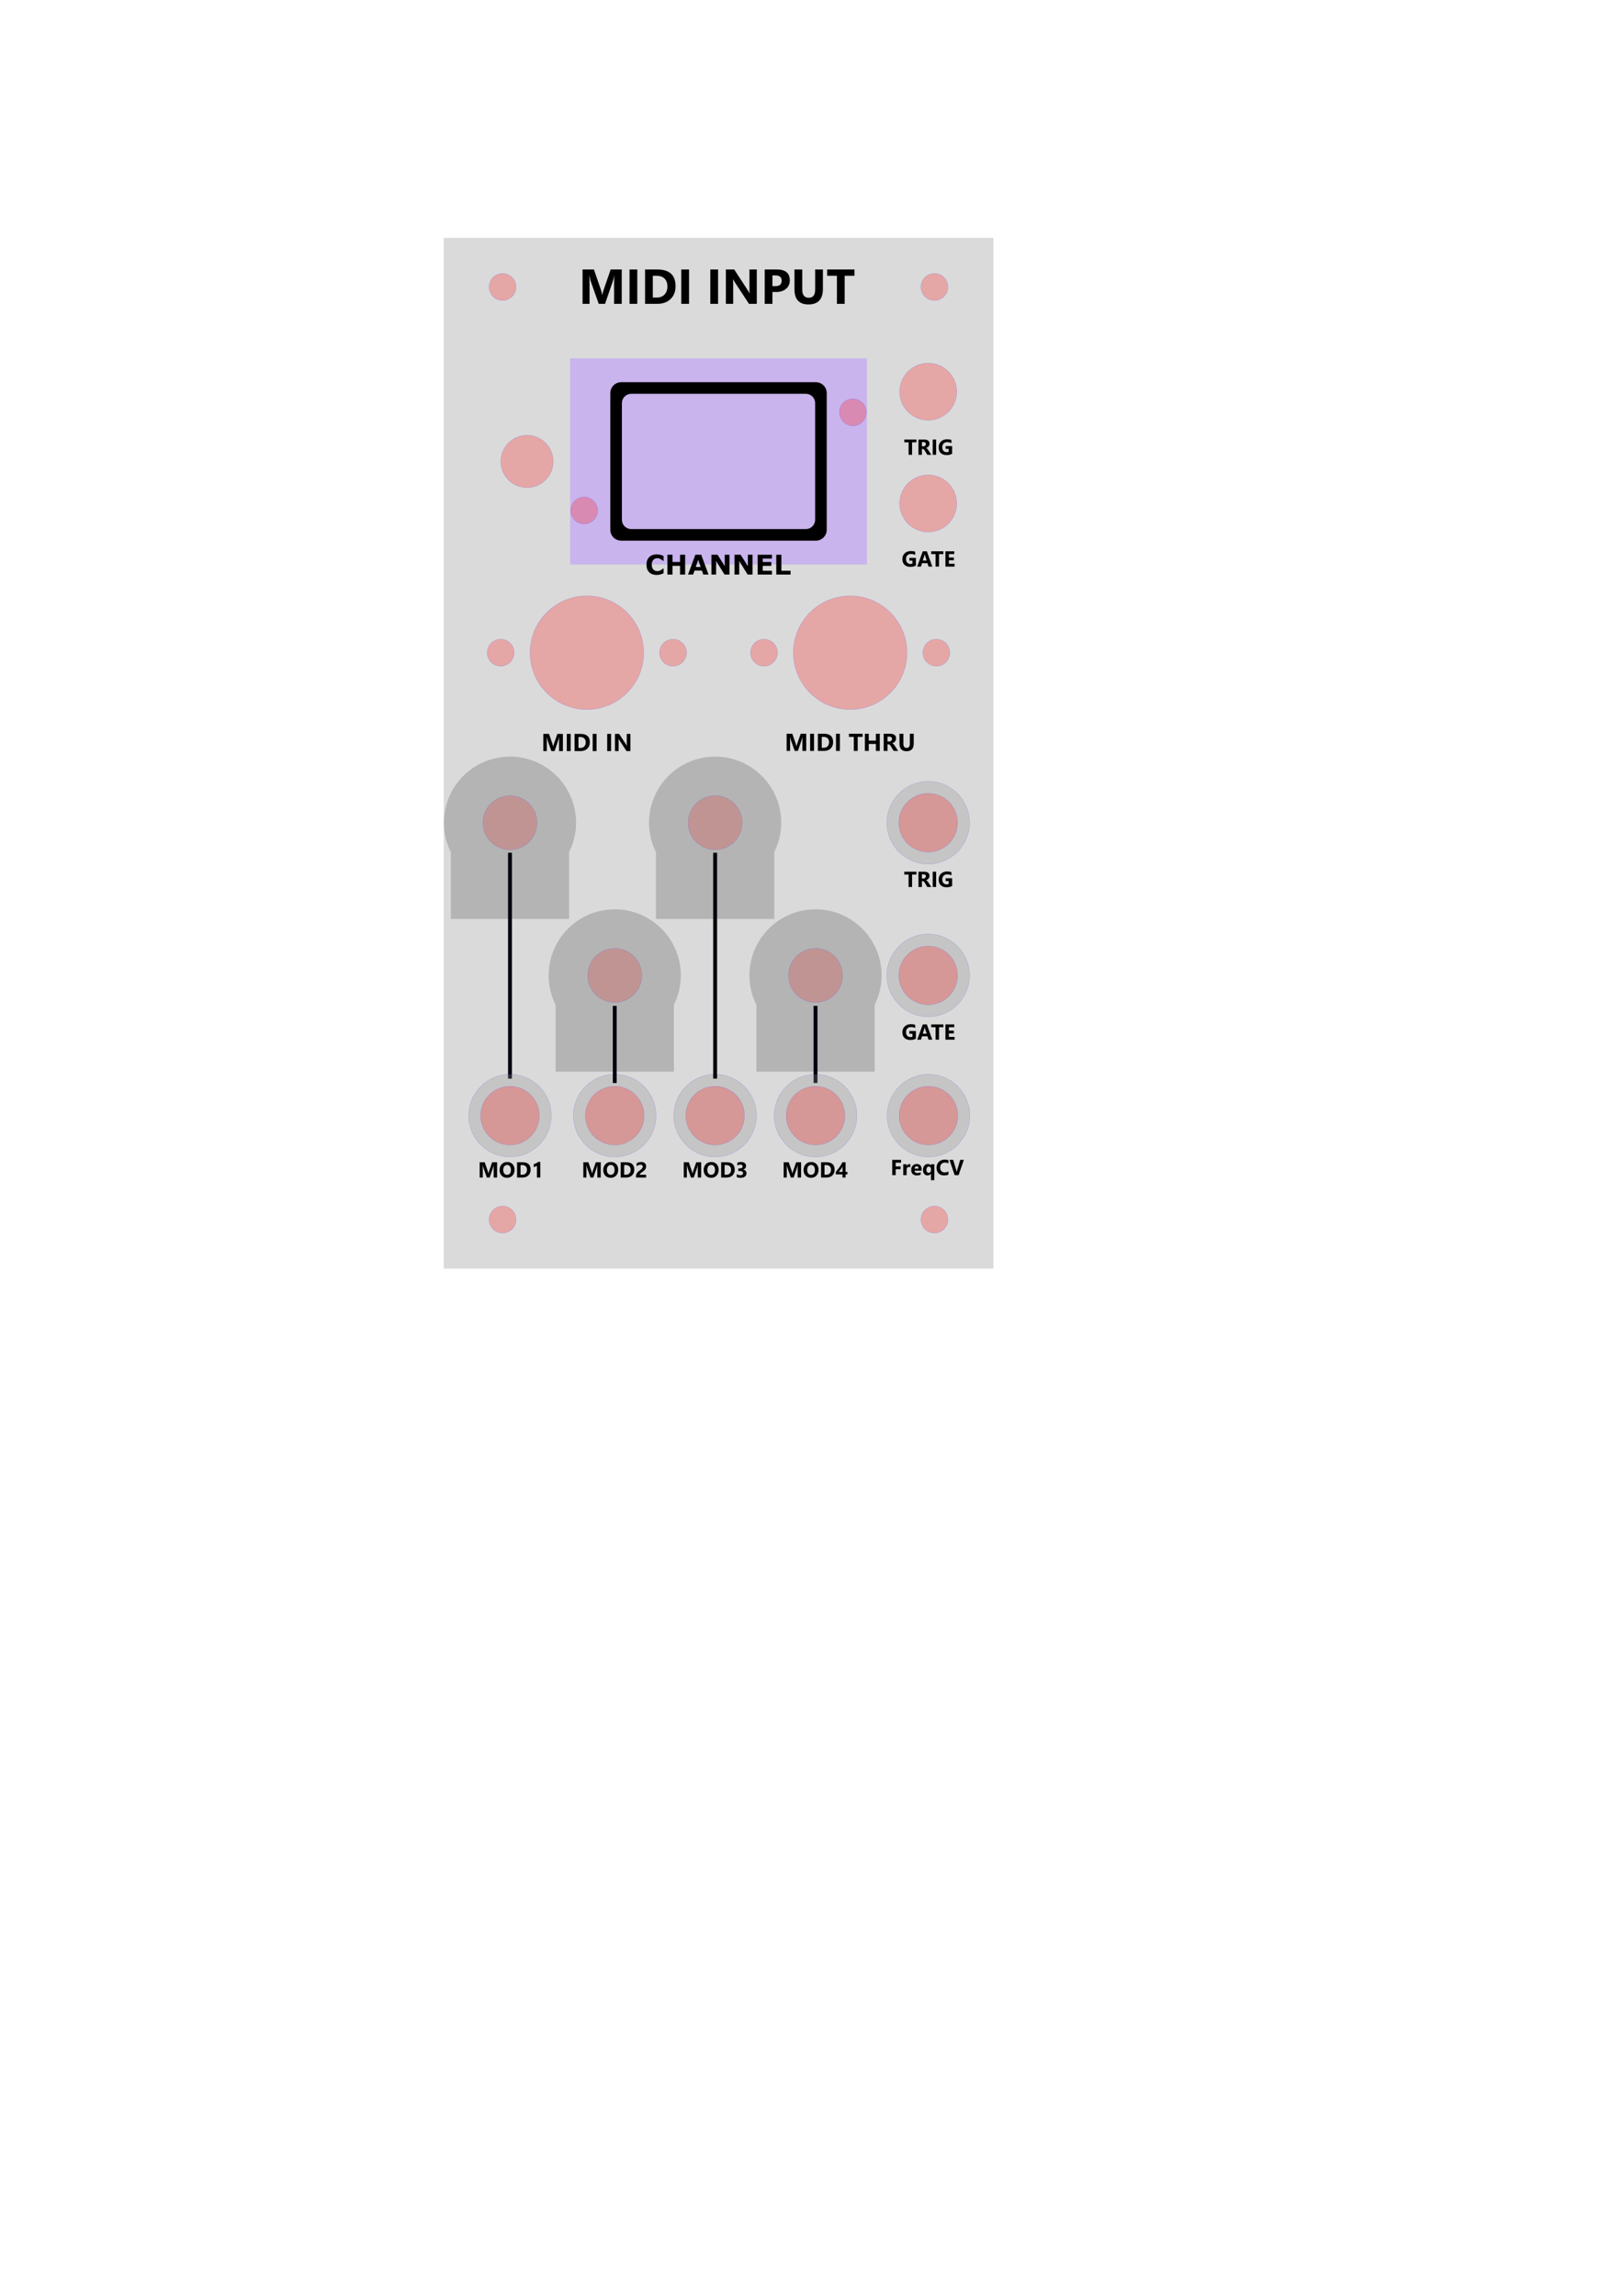 <?xml version="1.0" encoding="UTF-8" standalone="no"?>
<!-- Created with Inkscape (http://www.inkscape.org/) -->

<svg
   xmlns:dc="http://purl.org/dc/elements/1.1/"
   xmlns:cc="http://creativecommons.org/ns#"
   xmlns:rdf="http://www.w3.org/1999/02/22-rdf-syntax-ns#"
   xmlns:svg="http://www.w3.org/2000/svg"
   xmlns="http://www.w3.org/2000/svg"
   xmlns:sodipodi="http://sodipodi.sourceforge.net/DTD/sodipodi-0.dtd"
   xmlns:inkscape="http://www.inkscape.org/namespaces/inkscape"
   width="210mm"
   height="297mm"
   viewBox="0 0 744.094 1052.362"
   id="svg5576"
   version="1.1"
   inkscape:version="0.91 r13725"
   sodipodi:docname="midi-in-eurorack-panel-helpers.svg">
  <defs
     id="defs5578">
    <pattern
       y="0"
       x="0"
       height="6"
       width="6"
       patternUnits="userSpaceOnUse"
       id="EMFhbasepattern" />
    <pattern
       y="0"
       x="0"
       height="6"
       width="6"
       patternUnits="userSpaceOnUse"
       id="EMFhbasepattern-1" />
  </defs>
  <sodipodi:namedview
     id="base"
     pagecolor="#ffffff"
     bordercolor="#666666"
     borderopacity="1.0"
     inkscape:pageopacity="0.0"
     inkscape:pageshadow="2"
     inkscape:zoom="2.8"
     inkscape:cx="415.49733"
     inkscape:cy="834.87174"
     inkscape:document-units="px"
     inkscape:current-layer="layer1"
     showgrid="false"
     inkscape:window-width="1920"
     inkscape:window-height="1027"
     inkscape:window-x="1912"
     inkscape:window-y="-8"
     inkscape:window-maximized="1" />
  <g
     inkscape:label="Layer 1"
     inkscape:groupmode="layer"
     id="layer1">
    <rect
       style="opacity:1;fill:#cdcdcd;fill-opacity:0.723;stroke:none;stroke-width:0.354;stroke-linejoin:round;stroke-miterlimit:4;stroke-dasharray:none;stroke-dashoffset:0;stroke-opacity:1"
       id="rect6923"
       width="252"
       height="472.5"
       x="203.42"
       y="109.035" />
    <g
       transform="translate(-116.141,-535.193)"
       style="font-style:normal;font-variant:normal;font-weight:bold;font-stretch:normal;font-size:17.5px;line-height:125%;font-family:'Segoe UI';-inkscape-font-specification:'Segoe UI Bold';letter-spacing:0px;word-spacing:0px;fill:#000000;fill-opacity:1;stroke:none;stroke-width:1px;stroke-linecap:butt;stroke-linejoin:miter;stroke-opacity:1"
       id="flowRoot6933">
      <path
         inkscape:connector-curvature="0"
         d="m 401.181,674.466 -3.505,0 0,-9.426 q 0,-1.527 0.132,-3.373 l -0.088,0 q -0.275,1.45 -0.494,2.087 l -3.691,10.712 -2.9,0 -3.757,-10.602 q -0.154,-0.428 -0.494,-2.197 l -0.099,0 q 0.143,2.329 0.143,4.087 l 0,8.712 -3.197,0 0,-15.754 5.197,0 3.219,9.338 q 0.385,1.121 0.56,2.252 l 0.066,0 q 0.297,-1.307 0.626,-2.274 l 3.219,-9.316 5.065,0 0,15.754 z"
         style="font-size:22.5px"
         id="path7101" />
      <path
         inkscape:connector-curvature="0"
         d="m 408.311,674.466 -3.549,0 0,-15.754 3.549,0 0,15.754 z"
         style="font-size:22.5px"
         id="path7103" />
      <path
         inkscape:connector-curvature="0"
         d="m 411.882,674.466 0,-15.754 5.581,0 q 8.394,0 8.394,7.679 0,3.68 -2.296,5.878 -2.285,2.197 -6.097,2.197 l -5.581,0 z m 3.549,-12.865 0,9.987 1.758,0 q 2.307,0 3.615,-1.384 1.318,-1.384 1.318,-3.768 0,-2.252 -1.307,-3.538 -1.296,-1.296 -3.647,-1.296 l -1.736,0 z"
         style="font-size:22.5px"
         id="path7105" />
      <path
         inkscape:connector-curvature="0"
         d="m 432.042,674.466 -3.549,0 0,-15.754 3.549,0 0,15.754 z"
         style="font-size:22.5px"
         id="path7107" />
      <path
         inkscape:connector-curvature="0"
         d="m 445.357,674.466 -3.549,0 0,-15.754 3.549,0 0,15.754 z"
         style="font-size:22.5px"
         id="path7109" />
      <path
         inkscape:connector-curvature="0"
         d="m 463.1,674.466 -3.582,0 -6.493,-9.899 q -0.571,-0.868 -0.791,-1.307 l -0.044,0 q 0.088,0.835 0.088,2.549 l 0,8.657 -3.351,0 0,-15.754 3.823,0 6.251,9.591 q 0.428,0.648 0.791,1.285 l 0.044,0 q -0.088,-0.549 -0.088,-2.164 l 0,-8.712 3.351,0 0,15.754 z"
         style="font-size:22.5px"
         id="path7111" />
      <path
         inkscape:connector-curvature="0"
         d="m 470.274,669.039 0,5.427 -3.549,0 0,-15.754 5.559,0 q 5.955,0 5.955,5.021 0,2.373 -1.714,3.845 -1.703,1.461 -4.559,1.461 l -1.692,0 z m 0,-7.603 0,4.911 1.395,0 q 2.834,0 2.834,-2.483 0,-2.428 -2.834,-2.428 l -1.395,0 z"
         style="font-size:22.5px"
         id="path7113" />
      <path
         inkscape:connector-curvature="0"
         d="m 493.411,667.644 q 0,7.097 -6.614,7.097 -6.416,0 -6.416,-6.932 l 0,-9.097 3.56,0 0,9.141 q 0,3.823 2.988,3.823 2.933,0 2.933,-3.691 l 0,-9.272 3.549,0 0,8.932 z"
         style="font-size:22.5px"
         id="path7115" />
      <path
         inkscape:connector-curvature="0"
         d="m 507.891,661.601 -4.493,0 0,12.865 -3.56,0 0,-12.865 -4.471,0 0,-2.889 12.524,0 0,2.889 z"
         style="font-size:22.5px"
         id="path7117" />
    </g>
    <rect
       style="opacity:1;fill:#c3a6f4;fill-opacity:0.723;stroke:none;stroke-width:0.354;stroke-linejoin:round;stroke-miterlimit:4;stroke-dasharray:none;stroke-dashoffset:0;stroke-opacity:1"
       id="rect7145"
       width="136.081"
       height="94.465"
       x="261.38"
       y="164.283" />
    <path
       inkscape:connector-curvature="0"
       id="path8776"
       d="m 284.813,175.196 c -2.77,0 -5,2.23 -5,5 l 0,62.639 c 0,2.77 2.23,5 5,5 l 89.213,0 c 2.77,0 5,-2.23 5,-5 l 0,-62.639 c 0,-2.77 -2.23,-5 -5,-5 l -89.213,0 z m 4.584,5.314 80.045,0 c 2.365,0 4.27,1.905 4.27,4.27 l 0,53.471 c 0,2.365 -1.905,4.268 -4.27,4.268 l -80.045,0 c -2.365,0 -4.27,-1.903 -4.27,-4.268 l 0,-53.471 c 0,-2.365 1.905,-4.27 4.27,-4.27 z"
       style="display:inline;opacity:1;fill:#000000;fill-opacity:1;stroke:none;stroke-width:0.028;stroke-linejoin:round;stroke-miterlimit:4;stroke-dasharray:none;stroke-opacity:1" />
    <g
       id="g8778"
       style="font-style:normal;font-variant:normal;font-weight:bold;font-stretch:normal;font-size:10px;line-height:125%;font-family:sans-serif;-inkscape-font-specification:'sans-serif Bold';letter-spacing:0px;word-spacing:0px;display:inline;fill:#000000;fill-opacity:1;stroke:none;stroke-width:1px;stroke-linecap:butt;stroke-linejoin:miter;stroke-opacity:1"
       transform="matrix(1.25,0,0,1.25,78.255,93.18)">
      <path
         inkscape:connector-curvature="0"
         id="path8780"
         d="m 178.214,136.299 q -0.811,0 -1.499,-0.239 -0.684,-0.239 -1.177,-0.713 -0.493,-0.474 -0.767,-1.182 -0.269,-0.708 -0.269,-1.636 0,-0.864 0.259,-1.567 0.259,-0.703 0.752,-1.206 0.474,-0.483 1.172,-0.747 0.703,-0.264 1.533,-0.264 0.459,0 0.825,0.054 0.371,0.049 0.684,0.132 0.327,0.093 0.591,0.21 0.269,0.112 0.469,0.21 l 0,1.763 -0.215,0 q -0.137,-0.117 -0.347,-0.278 -0.205,-0.161 -0.469,-0.317 -0.269,-0.156 -0.581,-0.264 -0.312,-0.107 -0.669,-0.107 -0.396,0 -0.752,0.127 -0.356,0.122 -0.659,0.41 -0.288,0.278 -0.469,0.737 -0.176,0.459 -0.176,1.113 0,0.684 0.19,1.143 0.195,0.459 0.488,0.723 0.298,0.269 0.664,0.386 0.366,0.112 0.723,0.112 0.342,0 0.674,-0.103 0.337,-0.103 0.62,-0.278 0.239,-0.142 0.444,-0.303 0.205,-0.161 0.337,-0.278 l 0.195,0 0,1.738 q -0.273,0.122 -0.522,0.229 -0.249,0.107 -0.522,0.186 -0.356,0.103 -0.669,0.156 -0.312,0.054 -0.859,0.054 z" />
      <path
         inkscape:connector-curvature="0"
         id="path8782"
         d="m 188.692,136.157 -1.875,0 0,-3.203 -2.769,0 0,3.203 -1.875,0 0,-7.271 1.875,0 0,2.661 2.769,0 0,-2.661 1.875,0 0,7.271 z" />
      <path
         inkscape:connector-curvature="0"
         id="path8784"
         d="m 197.271,136.157 -1.938,0 -0.503,-1.47 -2.695,0 -0.503,1.47 -1.89,0 2.686,-7.271 2.158,0 2.686,7.271 z m -2.896,-2.803 -0.894,-2.607 -0.894,2.607 1.787,0 z" />
      <path
         inkscape:connector-curvature="0"
         id="path8786"
         d="m 204.938,136.157 -1.807,0 -3.086,-4.99 0,4.99 -1.719,0 0,-7.271 2.241,0 2.651,4.165 0,-4.165 1.719,0 0,7.271 z" />
      <path
         inkscape:connector-curvature="0"
         id="path8788"
         d="m 213.414,136.157 -1.807,0 -3.086,-4.99 0,4.99 -1.719,0 0,-7.271 2.241,0 2.651,4.165 0,-4.165 1.719,0 0,7.271 z" />
      <path
         inkscape:connector-curvature="0"
         id="path8790"
         d="m 220.538,136.157 -5.259,0 0,-7.271 5.259,0 0,1.406 -3.394,0 0,1.255 3.149,0 0,1.406 -3.149,0 0,1.797 3.394,0 0,1.406 z" />
      <path
         inkscape:connector-curvature="0"
         id="path8792"
         d="m 227.359,136.157 -5.244,0 0,-7.271 1.875,0 0,5.864 3.369,0 0,1.406 z" />
    </g>
    <g
       transform="matrix(1.25,0,0,1.25,30.695,175.602)"
       style="font-style:normal;font-variant:normal;font-weight:bold;font-stretch:normal;font-size:9px;line-height:125%;font-family:'Segoe UI';-inkscape-font-specification:'Segoe UI Bold';letter-spacing:0px;word-spacing:0px;display:inline;fill:#000000;fill-opacity:1;stroke:none;stroke-width:0.283;stroke-linecap:butt;stroke-linejoin:miter;stroke-miterlimit:4;stroke-dasharray:none;stroke-opacity:1"
       id="flowRoot5437">
      <path
         style="stroke-width:0.283;stroke-miterlimit:4;stroke-dasharray:none"
         d="m 181.901,134.944 -1.402,0 0,-3.771 q 0,-0.611 0.053,-1.349 l -0.035,0 q -0.11,0.58 -0.198,0.835 l -1.477,4.285 -1.16,0 -1.503,-4.241 q -0.061,-0.171 -0.198,-0.879 l -0.04,0 q 0.057,0.932 0.057,1.635 l 0,3.485 -1.279,0 0,-6.302 2.079,0 1.288,3.735 q 0.154,0.448 0.224,0.901 l 0.026,0 q 0.119,-0.523 0.25,-0.91 l 1.288,-3.727 2.026,0 0,6.302 z"
         id="path5518"
         inkscape:connector-curvature="0" />
      <path
         style="stroke-width:0.283;stroke-miterlimit:4;stroke-dasharray:none"
         d="m 184.753,134.944 -1.419,0 0,-6.302 1.419,0 0,6.302 z"
         id="path5520"
         inkscape:connector-curvature="0" />
      <path
         style="stroke-width:0.283;stroke-miterlimit:4;stroke-dasharray:none"
         d="m 186.182,134.944 0,-6.302 2.232,0 q 3.357,0 3.357,3.072 0,1.472 -0.918,2.351 -0.914,0.879 -2.439,0.879 l -2.232,0 z m 1.419,-5.146 0,3.995 0.703,0 q 0.923,0 1.446,-0.554 0.527,-0.554 0.527,-1.507 0,-0.901 -0.523,-1.415 -0.519,-0.519 -1.459,-0.519 l -0.694,0 z"
         id="path5522"
         inkscape:connector-curvature="0" />
      <path
         style="stroke-width:0.283;stroke-miterlimit:4;stroke-dasharray:none"
         d="m 194.246,134.944 -1.419,0 0,-6.302 1.419,0 0,6.302 z"
         id="path5524"
         inkscape:connector-curvature="0" />
      <path
         style="stroke-width:0.283;stroke-miterlimit:4;stroke-dasharray:none"
         d="m 199.572,134.944 -1.419,0 0,-6.302 1.419,0 0,6.302 z"
         id="path5526"
         inkscape:connector-curvature="0" />
      <path
         style="stroke-width:0.283;stroke-miterlimit:4;stroke-dasharray:none"
         d="m 206.669,134.944 -1.433,0 -2.597,-3.959 q -0.229,-0.347 -0.316,-0.523 l -0.018,0 q 0.035,0.334 0.035,1.02 l 0,3.463 -1.34,0 0,-6.302 1.529,0 2.5,3.836 q 0.171,0.259 0.316,0.514 l 0.018,0 q -0.035,-0.22 -0.035,-0.866 l 0,-3.485 1.34,0 0,6.302 z"
         id="path5528"
         inkscape:connector-curvature="0" />
    </g>
    <g
       transform="matrix(1.25,0,0,1.25,190.765,371.258)"
       style="font-style:normal;font-variant:normal;font-weight:bold;font-stretch:normal;font-size:8px;line-height:125%;font-family:'Segoe UI';-inkscape-font-specification:'Segoe UI Bold';letter-spacing:0px;word-spacing:0px;display:inline;fill:#000000;fill-opacity:1;stroke:none;stroke-width:0.283;stroke-linecap:butt;stroke-linejoin:miter;stroke-miterlimit:4;stroke-dasharray:none;stroke-opacity:1"
       id="flowRoot5348">
      <path
         d="m 177.879,129.355 -1.977,0 0,1.375 1.816,0 0,1.023 -1.816,0 0,2.176 -1.262,0 0,-5.602 3.238,0 0,1.027 z"
         id="path5602"
         inkscape:connector-curvature="0"
         style="stroke-width:0.283;stroke-miterlimit:4;stroke-dasharray:none" />
      <path
         d="m 181.285,131.043 q -0.223,-0.121 -0.52,-0.121 -0.402,0 -0.629,0.297 -0.227,0.293 -0.227,0.801 l 0,1.91 -1.234,0 0,-4 1.234,0 0,0.742 0.016,0 q 0.293,-0.812 1.055,-0.812 0.195,0 0.305,0.047 l 0,1.137 z"
         id="path5604"
         inkscape:connector-curvature="0"
         style="stroke-width:0.283;stroke-miterlimit:4;stroke-dasharray:none" />
      <path
         d="m 185.426,132.281 -2.609,0 q 0.062,0.871 1.098,0.871 0.66,0 1.16,-0.312 l 0,0.891 q -0.555,0.297 -1.441,0.297 -0.969,0 -1.504,-0.535 -0.535,-0.539 -0.535,-1.5 0,-0.996 0.578,-1.578 0.578,-0.582 1.422,-0.582 0.875,0 1.352,0.52 0.48,0.52 0.48,1.41 l 0,0.52 z m -1.145,-0.758 q 0,-0.859 -0.695,-0.859 -0.297,0 -0.516,0.246 -0.215,0.246 -0.262,0.613 l 1.473,0 z"
         id="path5606"
         inkscape:connector-curvature="0"
         style="stroke-width:0.283;stroke-miterlimit:4;stroke-dasharray:none" />
      <path
         d="m 190.074,135.769 -1.234,0 0,-2.391 -0.016,0 q -0.418,0.648 -1.23,0.648 -0.754,0 -1.215,-0.523 -0.457,-0.527 -0.457,-1.477 0,-1 0.504,-1.598 0.504,-0.598 1.312,-0.598 0.734,0 1.086,0.562 l 0.016,0 0,-0.465 1.234,0 0,5.84 z m -1.211,-3.75 0,-0.32 q 0,-0.391 -0.227,-0.656 -0.227,-0.266 -0.582,-0.266 -0.41,0 -0.645,0.324 -0.234,0.32 -0.234,0.891 0,0.512 0.227,0.801 0.23,0.289 0.598,0.289 0.391,0 0.625,-0.293 0.238,-0.293 0.238,-0.77 z"
         id="path5608"
         inkscape:connector-curvature="0"
         style="stroke-width:0.283;stroke-miterlimit:4;stroke-dasharray:none" />
      <path
         d="m 195.25,133.73 q -0.613,0.297 -1.602,0.297 -1.289,0 -2.027,-0.758 -0.738,-0.758 -0.738,-2.02 0,-1.344 0.828,-2.18 0.832,-0.836 2.156,-0.836 0.82,0 1.383,0.207 l 0,1.215 q -0.562,-0.336 -1.281,-0.336 -0.789,0 -1.273,0.496 -0.484,0.496 -0.484,1.344 0,0.812 0.457,1.297 0.457,0.48 1.23,0.48 0.738,0 1.352,-0.359 l 0,1.152 z"
         id="path5610"
         inkscape:connector-curvature="0"
         style="stroke-width:0.283;stroke-miterlimit:4;stroke-dasharray:none" />
      <path
         d="m 200.898,128.328 -1.93,5.602 -1.43,0 -1.906,-5.602 1.359,0 1.168,3.898 q 0.094,0.316 0.113,0.559 l 0.023,0 q 0.027,-0.262 0.121,-0.574 l 1.16,-3.883 1.32,0 z"
         id="path5612"
         inkscape:connector-curvature="0"
         style="stroke-width:0.283;stroke-miterlimit:4;stroke-dasharray:none" />
    </g>
    <g
       transform="matrix(1.25,0,0,1.25,195.855,309.171)"
       style="font-style:normal;font-variant:normal;font-weight:bold;font-stretch:normal;font-size:8px;line-height:125%;font-family:'Segoe UI';-inkscape-font-specification:'Segoe UI Bold';letter-spacing:0px;word-spacing:0px;display:inline;fill:#000000;fill-opacity:1;stroke:none;stroke-width:0.283;stroke-linecap:butt;stroke-linejoin:miter;stroke-miterlimit:4;stroke-dasharray:none;stroke-opacity:1"
       id="flowRoot5308">
      <path
         d="m 179.238,133.554 q -0.82,0.473 -2.039,0.473 -1.352,0 -2.133,-0.746 -0.777,-0.75 -0.777,-2.062 0,-1.32 0.852,-2.152 0.852,-0.832 2.266,-0.832 0.891,0 1.57,0.246 l 0,1.184 q -0.648,-0.375 -1.586,-0.375 -0.785,0 -1.281,0.512 -0.492,0.508 -0.492,1.359 0,0.863 0.441,1.336 0.445,0.473 1.199,0.473 0.453,0 0.719,-0.129 l 0,-1.094 -1.121,0 0,-1.008 2.383,0 0,2.816 z"
         id="path5557"
         inkscape:connector-curvature="0"
         style="stroke-width:0.283;stroke-miterlimit:4;stroke-dasharray:none" />
      <path
         d="m 185.254,133.929 -1.375,0 -0.398,-1.246 -1.992,0 -0.395,1.246 -1.367,0 2.039,-5.602 1.496,0 1.992,5.602 z m -2.062,-2.215 -0.602,-1.883 q -0.066,-0.211 -0.094,-0.504 l -0.031,0 q -0.019,0.246 -0.098,0.488 l -0.609,1.898 1.434,0 z"
         id="path5559"
         inkscape:connector-curvature="0"
         style="stroke-width:0.283;stroke-miterlimit:4;stroke-dasharray:none" />
      <path
         d="m 189.324,129.355 -1.598,0 0,4.574 -1.266,0 0,-4.574 -1.59,0 0,-1.027 4.453,0 0,1.027 z"
         id="path5561"
         inkscape:connector-curvature="0"
         style="stroke-width:0.283;stroke-miterlimit:4;stroke-dasharray:none" />
      <path
         d="m 193.438,133.929 -3.359,0 0,-5.602 3.23,0 0,1.027 -1.969,0 0,1.246 1.832,0 0,1.023 -1.832,0 0,1.281 2.098,0 0,1.023 z"
         id="path5563"
         inkscape:connector-curvature="0"
         style="stroke-width:0.283;stroke-miterlimit:4;stroke-dasharray:none" />
    </g>
    <g
       transform="matrix(1.25,0,0,1.25,196.928,239.173)"
       style="font-style:normal;font-variant:normal;font-weight:bold;font-stretch:normal;font-size:8px;line-height:125%;font-family:'Segoe UI';-inkscape-font-specification:'Segoe UI Bold';letter-spacing:0px;word-spacing:0px;display:inline;fill:#000000;fill-opacity:1;stroke:none;stroke-width:0.283;stroke-linecap:butt;stroke-linejoin:miter;stroke-miterlimit:4;stroke-dasharray:none;stroke-opacity:1"
       id="flowRoot5328">
      <path
         d="m 178.574,129.355 -1.598,0 0,4.574 -1.266,0 0,-4.574 -1.59,0 0,-1.027 4.453,0 0,1.027 z"
         id="path5548"
         inkscape:connector-curvature="0"
         style="stroke-width:0.283;stroke-miterlimit:4;stroke-dasharray:none" />
      <path
         d="m 184.027,133.929 -1.449,0 -0.871,-1.441 q -0.098,-0.164 -0.188,-0.293 -0.09,-0.129 -0.184,-0.219 -0.09,-0.094 -0.191,-0.141 -0.098,-0.051 -0.215,-0.051 l -0.34,0 0,2.145 -1.262,0 0,-5.602 2,0 q 2.039,0 2.039,1.523 0,0.293 -0.09,0.543 -0.09,0.246 -0.254,0.445 -0.164,0.199 -0.398,0.344 -0.23,0.145 -0.516,0.227 l 0,0.016 q 0.125,0.039 0.242,0.129 0.117,0.086 0.227,0.203 0.109,0.117 0.207,0.254 0.102,0.133 0.184,0.262 l 1.059,1.656 z m -3.438,-4.656 0,1.559 0.547,0 q 0.406,0 0.652,-0.234 0.25,-0.238 0.25,-0.59 0,-0.734 -0.879,-0.734 l -0.57,0 z"
         id="path5550"
         inkscape:connector-curvature="0"
         style="stroke-width:0.283;stroke-miterlimit:4;stroke-dasharray:none" />
      <path
         d="m 185.809,133.929 -1.262,0 0,-5.602 1.262,0 0,5.602 z"
         id="path5552"
         inkscape:connector-curvature="0"
         style="stroke-width:0.283;stroke-miterlimit:4;stroke-dasharray:none" />
      <path
         d="m 191.676,133.554 q -0.82,0.473 -2.039,0.473 -1.352,0 -2.133,-0.746 -0.777,-0.75 -0.777,-2.062 0,-1.32 0.852,-2.152 0.852,-0.832 2.266,-0.832 0.891,0 1.57,0.246 l 0,1.184 q -0.648,-0.375 -1.586,-0.375 -0.785,0 -1.281,0.512 -0.492,0.508 -0.492,1.359 0,0.863 0.441,1.336 0.445,0.473 1.199,0.473 0.453,0 0.719,-0.129 l 0,-1.094 -1.121,0 0,-1.008 2.383,0 0,2.816 z"
         id="path5554"
         inkscape:connector-curvature="0"
         style="stroke-width:0.283;stroke-miterlimit:4;stroke-dasharray:none" />
    </g>
    <g
       transform="matrix(1.25,0,0,1.25,140.985,372.347)"
       style="font-style:normal;font-variant:normal;font-weight:bold;font-stretch:normal;font-size:8px;line-height:125%;font-family:'Segoe UI';-inkscape-font-specification:'Segoe UI Bold';letter-spacing:0px;word-spacing:0px;display:inline;fill:#000000;fill-opacity:1;stroke:none;stroke-width:0.283;stroke-linecap:butt;stroke-linejoin:miter;stroke-miterlimit:4;stroke-dasharray:none;stroke-opacity:1"
       id="flowRoot5362">
      <path
         d="m 181.023,133.929 -1.246,0 0,-3.352 q 0,-0.543 0.047,-1.199 l -0.031,0 q -0.098,0.516 -0.176,0.742 l -1.312,3.809 -1.031,0 -1.336,-3.77 q -0.055,-0.152 -0.176,-0.781 l -0.035,0 q 0.051,0.828 0.051,1.453 l 0,3.098 -1.137,0 0,-5.602 1.848,0 1.145,3.32 q 0.137,0.398 0.199,0.801 l 0.023,0 q 0.105,-0.465 0.223,-0.809 l 1.145,-3.312 1.801,0 0,5.602 z"
         id="path5593"
         inkscape:connector-curvature="0"
         style="stroke-width:0.283;stroke-miterlimit:4;stroke-dasharray:none" />
      <path
         d="m 184.664,134.027 q -1.203,0 -1.961,-0.781 -0.758,-0.785 -0.758,-2.043 0,-1.328 0.77,-2.148 0.77,-0.82 2.039,-0.82 1.199,0 1.938,0.785 0.742,0.785 0.742,2.07 0,1.32 -0.77,2.129 -0.766,0.809 -2,0.809 z m 0.055,-4.707 q -0.664,0 -1.055,0.5 -0.391,0.496 -0.391,1.316 0,0.832 0.391,1.316 0.391,0.484 1.023,0.484 0.652,0 1.035,-0.469 0.383,-0.473 0.383,-1.309 0,-0.871 -0.371,-1.355 -0.371,-0.484 -1.016,-0.484 z"
         id="path5595"
         inkscape:connector-curvature="0"
         style="stroke-width:0.283;stroke-miterlimit:4;stroke-dasharray:none" />
      <path
         d="m 188.359,133.929 0,-5.602 1.984,0 q 2.984,0 2.984,2.73 0,1.309 -0.816,2.09 -0.812,0.781 -2.168,0.781 l -1.984,0 z m 1.262,-4.574 0,3.551 0.625,0 q 0.82,0 1.285,-0.492 Q 192,131.922 192,131.074 q 0,-0.801 -0.465,-1.258 -0.461,-0.461 -1.297,-0.461 l -0.617,0 z"
         id="path5597"
         inkscape:connector-curvature="0"
         style="stroke-width:0.283;stroke-miterlimit:4;stroke-dasharray:none" />
      <path
         d="m 197.344,128.328 0,3.531 0.672,0 0,0.922 -0.672,0 0,1.148 -1.125,0 0,-1.148 -2.441,0 0,-0.965 q 0.324,-0.363 0.672,-0.793 0.348,-0.434 0.672,-0.891 0.324,-0.457 0.602,-0.918 0.281,-0.465 0.477,-0.887 l 1.145,0 z m -2.461,3.531 1.336,0 0,-1.957 q -0.137,0.254 -0.297,0.516 -0.16,0.258 -0.336,0.512 -0.176,0.25 -0.355,0.488 -0.18,0.234 -0.348,0.441 z"
         id="path5599"
         inkscape:connector-curvature="0"
         style="stroke-width:0.283;stroke-miterlimit:4;stroke-dasharray:none" />
    </g>
    <g
       transform="matrix(1.25,0,0,1.25,95.183,372.347)"
       style="font-style:normal;font-variant:normal;font-weight:bold;font-stretch:normal;font-size:8px;line-height:125%;font-family:'Segoe UI';-inkscape-font-specification:'Segoe UI Bold';letter-spacing:0px;word-spacing:0px;display:inline;fill:#000000;fill-opacity:1;stroke:none;stroke-width:0.283;stroke-linecap:butt;stroke-linejoin:miter;stroke-miterlimit:4;stroke-dasharray:none;stroke-opacity:1"
       id="flowRoot5376">
      <path
         d="m 181.023,133.929 -1.246,0 0,-3.352 q 0,-0.543 0.047,-1.199 l -0.031,0 q -0.098,0.516 -0.176,0.742 l -1.312,3.809 -1.031,0 -1.336,-3.77 q -0.055,-0.152 -0.176,-0.781 l -0.035,0 q 0.051,0.828 0.051,1.453 l 0,3.098 -1.137,0 0,-5.602 1.848,0 1.145,3.32 q 0.137,0.398 0.199,0.801 l 0.023,0 q 0.105,-0.465 0.223,-0.809 l 1.145,-3.312 1.801,0 0,5.602 z"
         id="path5584"
         inkscape:connector-curvature="0"
         style="stroke-width:0.283;stroke-miterlimit:4;stroke-dasharray:none" />
      <path
         d="m 184.664,134.027 q -1.203,0 -1.961,-0.781 -0.758,-0.785 -0.758,-2.043 0,-1.328 0.77,-2.148 0.77,-0.82 2.039,-0.82 1.199,0 1.938,0.785 0.742,0.785 0.742,2.07 0,1.32 -0.77,2.129 -0.766,0.809 -2,0.809 z m 0.055,-4.707 q -0.664,0 -1.055,0.5 -0.391,0.496 -0.391,1.316 0,0.832 0.391,1.316 0.391,0.484 1.023,0.484 0.652,0 1.035,-0.469 0.383,-0.473 0.383,-1.309 0,-0.871 -0.371,-1.355 -0.371,-0.484 -1.016,-0.484 z"
         id="path5586"
         inkscape:connector-curvature="0"
         style="stroke-width:0.283;stroke-miterlimit:4;stroke-dasharray:none" />
      <path
         d="m 188.359,133.929 0,-5.602 1.984,0 q 2.984,0 2.984,2.73 0,1.309 -0.816,2.09 -0.812,0.781 -2.168,0.781 l -1.984,0 z m 1.262,-4.574 0,3.551 0.625,0 q 0.82,0 1.285,-0.492 Q 192,131.922 192,131.074 q 0,-0.801 -0.465,-1.258 -0.461,-0.461 -1.297,-0.461 l -0.617,0 z"
         id="path5588"
         inkscape:connector-curvature="0"
         style="stroke-width:0.283;stroke-miterlimit:4;stroke-dasharray:none" />
      <path
         d="m 194.082,133.746 0,-1.074 q 0.562,0.41 1.312,0.41 0.473,0 0.734,-0.203 0.266,-0.203 0.266,-0.566 0,-0.375 -0.328,-0.578 -0.324,-0.203 -0.895,-0.203 l -0.52,0 0,-0.945 0.48,0 q 1.094,0 1.094,-0.727 0,-0.684 -0.84,-0.684 -0.562,0 -1.094,0.363 l 0,-1.008 q 0.59,-0.297 1.375,-0.297 0.859,0 1.336,0.387 0.48,0.387 0.48,1.004 0,1.098 -1.113,1.375 l 0,0.019 q 0.594,0.074 0.938,0.434 0.344,0.355 0.344,0.875 0,0.785 -0.574,1.242 -0.574,0.457 -1.586,0.457 -0.867,0 -1.41,-0.281 z"
         id="path5590"
         inkscape:connector-curvature="0"
         style="stroke-width:0.283;stroke-miterlimit:4;stroke-dasharray:none" />
    </g>
    <g
       transform="matrix(1.25,0,0,1.25,49.135,372.347)"
       style="font-style:normal;font-variant:normal;font-weight:bold;font-stretch:normal;font-size:8px;line-height:125%;font-family:'Segoe UI';-inkscape-font-specification:'Segoe UI Bold';letter-spacing:0px;word-spacing:0px;display:inline;fill:#000000;fill-opacity:1;stroke:none;stroke-width:0.283;stroke-linecap:butt;stroke-linejoin:miter;stroke-miterlimit:4;stroke-dasharray:none;stroke-opacity:1"
       id="flowRoot5390">
      <path
         d="m 181.023,133.929 -1.246,0 0,-3.352 q 0,-0.543 0.047,-1.199 l -0.031,0 q -0.098,0.516 -0.176,0.742 l -1.312,3.809 -1.031,0 -1.336,-3.77 q -0.055,-0.152 -0.176,-0.781 l -0.035,0 q 0.051,0.828 0.051,1.453 l 0,3.098 -1.137,0 0,-5.602 1.848,0 1.145,3.32 q 0.137,0.398 0.199,0.801 l 0.023,0 q 0.105,-0.465 0.223,-0.809 l 1.145,-3.312 1.801,0 0,5.602 z"
         id="path5575"
         inkscape:connector-curvature="0"
         style="stroke-width:0.283;stroke-miterlimit:4;stroke-dasharray:none" />
      <path
         d="m 184.664,134.027 q -1.203,0 -1.961,-0.781 -0.758,-0.785 -0.758,-2.043 0,-1.328 0.77,-2.148 0.77,-0.82 2.039,-0.82 1.199,0 1.938,0.785 0.742,0.785 0.742,2.07 0,1.32 -0.77,2.129 -0.766,0.809 -2,0.809 z m 0.055,-4.707 q -0.664,0 -1.055,0.5 -0.391,0.496 -0.391,1.316 0,0.832 0.391,1.316 0.391,0.484 1.023,0.484 0.652,0 1.035,-0.469 0.383,-0.473 0.383,-1.309 0,-0.871 -0.371,-1.355 -0.371,-0.484 -1.016,-0.484 z"
         id="path5577"
         inkscape:connector-curvature="0"
         style="stroke-width:0.283;stroke-miterlimit:4;stroke-dasharray:none" />
      <path
         d="m 188.359,133.929 0,-5.602 1.984,0 q 2.984,0 2.984,2.73 0,1.309 -0.816,2.09 -0.812,0.781 -2.168,0.781 l -1.984,0 z m 1.262,-4.574 0,3.551 0.625,0 q 0.82,0 1.285,-0.492 Q 192,131.922 192,131.074 q 0,-0.801 -0.465,-1.258 -0.461,-0.461 -1.297,-0.461 l -0.617,0 z"
         id="path5579"
         inkscape:connector-curvature="0"
         style="stroke-width:0.283;stroke-miterlimit:4;stroke-dasharray:none" />
      <path
         d="m 195.301,132.906 2.375,0 0,1.023 -3.727,0 0,-0.422 q 0,-0.43 0.145,-0.77 0.145,-0.344 0.363,-0.613 0.219,-0.273 0.477,-0.48 0.262,-0.211 0.496,-0.379 0.246,-0.176 0.43,-0.336 0.188,-0.16 0.312,-0.316 0.129,-0.16 0.191,-0.32 0.062,-0.164 0.062,-0.348 0,-0.359 -0.203,-0.543 -0.203,-0.184 -0.621,-0.184 -0.723,0 -1.383,0.574 l 0,-1.086 q 0.73,-0.473 1.648,-0.473 0.426,0 0.762,0.113 0.34,0.109 0.574,0.316 0.234,0.207 0.355,0.504 0.125,0.293 0.125,0.656 0,0.387 -0.121,0.688 -0.117,0.301 -0.316,0.547 -0.195,0.246 -0.453,0.453 -0.258,0.203 -0.535,0.395 -0.188,0.133 -0.363,0.266 -0.172,0.129 -0.305,0.258 -0.133,0.125 -0.211,0.246 -0.078,0.121 -0.078,0.23 z"
         id="path5581"
         inkscape:connector-curvature="0"
         style="stroke-width:0.283;stroke-miterlimit:4;stroke-dasharray:none" />
    </g>
    <g
       transform="matrix(1.25,0,0,1.25,1.612,372.347)"
       style="font-style:normal;font-variant:normal;font-weight:bold;font-stretch:normal;font-size:8px;line-height:125%;font-family:'Segoe UI';-inkscape-font-specification:'Segoe UI Bold';letter-spacing:0px;word-spacing:0px;display:inline;fill:#000000;fill-opacity:1;stroke:none;stroke-width:0.283;stroke-linecap:butt;stroke-linejoin:miter;stroke-miterlimit:4;stroke-dasharray:none;stroke-opacity:1"
       id="flowRoot5406">
      <path
         d="m 181.023,133.929 -1.246,0 0,-3.352 q 0,-0.543 0.047,-1.199 l -0.031,0 q -0.098,0.516 -0.176,0.742 l -1.312,3.809 -1.031,0 -1.336,-3.77 q -0.055,-0.152 -0.176,-0.781 l -0.035,0 q 0.051,0.828 0.051,1.453 l 0,3.098 -1.137,0 0,-5.602 1.848,0 1.145,3.32 q 0.137,0.398 0.199,0.801 l 0.023,0 q 0.105,-0.465 0.223,-0.809 l 1.145,-3.312 1.801,0 0,5.602 z"
         id="path5566"
         inkscape:connector-curvature="0"
         style="stroke-width:0.283;stroke-miterlimit:4;stroke-dasharray:none" />
      <path
         d="m 184.664,134.027 q -1.203,0 -1.961,-0.781 -0.758,-0.785 -0.758,-2.043 0,-1.328 0.77,-2.148 0.77,-0.82 2.039,-0.82 1.199,0 1.938,0.785 0.742,0.785 0.742,2.07 0,1.32 -0.77,2.129 -0.766,0.809 -2,0.809 z m 0.055,-4.707 q -0.664,0 -1.055,0.5 -0.391,0.496 -0.391,1.316 0,0.832 0.391,1.316 0.391,0.484 1.023,0.484 0.652,0 1.035,-0.469 0.383,-0.473 0.383,-1.309 0,-0.871 -0.371,-1.355 -0.371,-0.484 -1.016,-0.484 z"
         id="path5568"
         inkscape:connector-curvature="0"
         style="stroke-width:0.283;stroke-miterlimit:4;stroke-dasharray:none" />
      <path
         d="m 188.359,133.929 0,-5.602 1.984,0 q 2.984,0 2.984,2.73 0,1.309 -0.816,2.09 -0.812,0.781 -2.168,0.781 l -1.984,0 z m 1.262,-4.574 0,3.551 0.625,0 q 0.82,0 1.285,-0.492 Q 192,131.922 192,131.074 q 0,-0.801 -0.465,-1.258 -0.461,-0.461 -1.297,-0.461 l -0.617,0 z"
         id="path5570"
         inkscape:connector-curvature="0"
         style="stroke-width:0.283;stroke-miterlimit:4;stroke-dasharray:none" />
      <path
         d="m 196.875,128.203 0,5.727 -1.23,0 0,-4.336 q -0.102,0.09 -0.242,0.172 -0.137,0.078 -0.293,0.145 -0.156,0.062 -0.324,0.109 -0.168,0.043 -0.332,0.062 l 0,-1.039 q 0.48,-0.141 0.906,-0.359 0.426,-0.219 0.77,-0.48 l 0.746,0 z"
         id="path5572"
         inkscape:connector-curvature="0"
         style="stroke-width:0.283;stroke-miterlimit:4;stroke-dasharray:none" />
    </g>
    <g
       id="g9852"
       transform="translate(-149.534,196.004)">
      <path
         id="path9842"
         d="m 383.344,150.82 a 30.295,30.295 0 0 0 -30.295,30.295 30.295,30.295 0 0 0 3.189,13.506 l 0,30.609 54.211,0 0,-30.666 a 30.295,30.295 0 0 0 3.189,-13.449 30.295,30.295 0 0 0 -30.295,-30.295 z"
         style="opacity:1;fill:#000000;fill-opacity:0.176;stroke:none;stroke-width:0.354;stroke-linejoin:round;stroke-miterlimit:4;stroke-dasharray:none;stroke-dashoffset:0;stroke-opacity:1"
         inkscape:connector-curvature="0" />
      <circle
         cy="181.115"
         cx="383.344"
         id="circle9849"
         style="opacity:1;fill:#fe0000;fill-opacity:0.178;stroke:#0000ff;stroke-width:0.035;stroke-linejoin:miter;stroke-miterlimit:4;stroke-dasharray:none;stroke-opacity:1"
         r="12.384" />
    </g>
    <g
       id="g7141"
       transform="translate(169.706,-411.365)">
      <path
         inkscape:connector-curvature="0"
         style="opacity:1;fill:#000000;fill-opacity:0.176;stroke:none;stroke-width:0.354;stroke-linejoin:round;stroke-miterlimit:4;stroke-dasharray:none;stroke-dashoffset:0;stroke-opacity:1"
         d="m 158.161,758.189 a 30.295,30.295 0 0 0 -30.295,30.295 30.295,30.295 0 0 0 3.189,13.506 l 0,30.609 54.211,0 0,-30.666 a 30.295,30.295 0 0 0 3.189,-13.449 30.295,30.295 0 0 0 -30.295,-30.295 z"
         id="path9889" />
      <circle
         r="12.384"
         style="opacity:1;fill:#fe0000;fill-opacity:0.178;stroke:#0000ff;stroke-width:0.035;stroke-linejoin:miter;stroke-miterlimit:4;stroke-dasharray:none;stroke-opacity:1"
         id="circle9891"
         cx="158.161"
         cy="788.484" />
    </g>
    <g
       transform="translate(-101.506,266.004)"
       id="g9905">
      <path
         inkscape:connector-curvature="0"
         style="opacity:1;fill:#000000;fill-opacity:0.176;stroke:none;stroke-width:0.354;stroke-linejoin:round;stroke-miterlimit:4;stroke-dasharray:none;stroke-dashoffset:0;stroke-opacity:1"
         d="m 383.344,150.82 a 30.295,30.295 0 0 0 -30.295,30.295 30.295,30.295 0 0 0 3.189,13.506 l 0,30.609 54.211,0 0,-30.666 a 30.295,30.295 0 0 0 3.189,-13.449 30.295,30.295 0 0 0 -30.295,-30.295 z"
         id="path9907" />
      <circle
         r="12.384"
         style="opacity:1;fill:#fe0000;fill-opacity:0.178;stroke:#0000ff;stroke-width:0.035;stroke-linejoin:miter;stroke-miterlimit:4;stroke-dasharray:none;stroke-opacity:1"
         id="circle9909"
         cx="383.344"
         cy="181.115" />
    </g>
    <g
       id="g7135"
       transform="translate(169.706,-411.365)">
      <path
         id="path9913"
         d="m 204.189,828.189 a 30.295,30.295 0 0 0 -30.295,30.295 30.295,30.295 0 0 0 3.189,13.506 l 0,30.609 54.211,0 0,-30.666 a 30.295,30.295 0 0 0 3.189,-13.449 30.295,30.295 0 0 0 -30.295,-30.295 z"
         style="opacity:1;fill:#000000;fill-opacity:0.176;stroke:none;stroke-width:0.354;stroke-linejoin:round;stroke-miterlimit:4;stroke-dasharray:none;stroke-dashoffset:0;stroke-opacity:1"
         inkscape:connector-curvature="0" />
      <circle
         cy="858.484"
         cx="204.189"
         id="circle9915"
         style="opacity:1;fill:#fe0000;fill-opacity:0.178;stroke:#0000ff;stroke-width:0.035;stroke-linejoin:miter;stroke-miterlimit:4;stroke-dasharray:none;stroke-opacity:1"
         r="12.384" />
    </g>
    <g
       id="g9921"
       style="font-style:normal;font-variant:normal;font-weight:bold;font-stretch:normal;font-size:8px;line-height:125%;font-family:'Segoe UI';-inkscape-font-specification:'Segoe UI Bold';letter-spacing:0px;word-spacing:0px;display:inline;fill:#000000;fill-opacity:1;stroke:none;stroke-width:0.283;stroke-linecap:butt;stroke-linejoin:miter;stroke-miterlimit:4;stroke-dasharray:none;stroke-opacity:1"
       transform="matrix(1.25,0,0,1.25,195.855,92.299)">
      <path
         style="stroke-width:0.283;stroke-miterlimit:4;stroke-dasharray:none"
         inkscape:connector-curvature="0"
         id="path9923"
         d="m 179.238,133.554 q -0.82,0.473 -2.039,0.473 -1.352,0 -2.133,-0.746 -0.777,-0.75 -0.777,-2.062 0,-1.32 0.852,-2.152 0.852,-0.832 2.266,-0.832 0.891,0 1.57,0.246 l 0,1.184 q -0.648,-0.375 -1.586,-0.375 -0.785,0 -1.281,0.512 -0.492,0.508 -0.492,1.359 0,0.863 0.441,1.336 0.445,0.473 1.199,0.473 0.453,0 0.719,-0.129 l 0,-1.094 -1.121,0 0,-1.008 2.383,0 0,2.816 z" />
      <path
         style="stroke-width:0.283;stroke-miterlimit:4;stroke-dasharray:none"
         inkscape:connector-curvature="0"
         id="path9925"
         d="m 185.254,133.929 -1.375,0 -0.398,-1.246 -1.992,0 -0.395,1.246 -1.367,0 2.039,-5.602 1.496,0 1.992,5.602 z m -2.062,-2.215 -0.602,-1.883 q -0.066,-0.211 -0.094,-0.504 l -0.031,0 q -0.019,0.246 -0.098,0.488 l -0.609,1.898 1.434,0 z" />
      <path
         style="stroke-width:0.283;stroke-miterlimit:4;stroke-dasharray:none"
         inkscape:connector-curvature="0"
         id="path9927"
         d="m 189.324,129.355 -1.598,0 0,4.574 -1.266,0 0,-4.574 -1.59,0 0,-1.027 4.453,0 0,1.027 z" />
      <path
         style="stroke-width:0.283;stroke-miterlimit:4;stroke-dasharray:none"
         inkscape:connector-curvature="0"
         id="path9929"
         d="m 193.438,133.929 -3.359,0 0,-5.602 3.23,0 0,1.027 -1.969,0 0,1.246 1.832,0 0,1.023 -1.832,0 0,1.281 2.098,0 0,1.023 z" />
    </g>
    <g
       id="g7123"
       transform="translate(173.706,-412.677)">
      <path
         style="font-style:normal;font-variant:normal;font-weight:bold;font-stretch:normal;font-size:medium;line-height:125%;font-family:'Segoe UI';-inkscape-font-specification:'Segoe UI Bold';letter-spacing:0px;word-spacing:0px;fill:#000000;fill-opacity:1;stroke:none;stroke-width:0.283;stroke-linecap:butt;stroke-linejoin:miter;stroke-miterlimit:4;stroke-dasharray:none;stroke-opacity:1"
         inkscape:connector-curvature="0"
         id="path9933"
         d="m 246.44,615.434 -1.997,0 0,5.718 -1.582,0 0,-5.718 -1.987,0 0,-1.284 5.566,0 0,1.284 z" />
      <path
         style="font-style:normal;font-variant:normal;font-weight:bold;font-stretch:normal;font-size:medium;line-height:125%;font-family:'Segoe UI';-inkscape-font-specification:'Segoe UI Bold';letter-spacing:0px;word-spacing:0px;fill:#000000;fill-opacity:1;stroke:none;stroke-width:0.283;stroke-linecap:butt;stroke-linejoin:miter;stroke-miterlimit:4;stroke-dasharray:none;stroke-opacity:1"
         inkscape:connector-curvature="0"
         id="path9935"
         d="m 253.256,621.152 -1.812,0 -1.089,-1.802 q -0.122,-0.205 -0.234,-0.366 -0.112,-0.161 -0.229,-0.273 -0.112,-0.117 -0.239,-0.176 -0.122,-0.064 -0.269,-0.064 l -0.425,0 0,2.681 -1.577,0 0,-7.002 2.5,0 q 2.549,0 2.549,1.904 0,0.366 -0.112,0.679 -0.112,0.308 -0.317,0.557 -0.205,0.249 -0.498,0.43 -0.288,0.181 -0.645,0.283 l 0,0.019 q 0.156,0.049 0.303,0.161 0.146,0.107 0.283,0.254 0.137,0.146 0.259,0.317 0.127,0.166 0.229,0.327 l 1.323,2.07 z m -4.297,-5.82 0,1.948 0.684,0 q 0.508,0 0.815,-0.293 0.312,-0.298 0.312,-0.737 0,-0.918 -1.099,-0.918 l -0.713,0 z" />
      <path
         style="font-style:normal;font-variant:normal;font-weight:bold;font-stretch:normal;font-size:medium;line-height:125%;font-family:'Segoe UI';-inkscape-font-specification:'Segoe UI Bold';letter-spacing:0px;word-spacing:0px;fill:#000000;fill-opacity:1;stroke:none;stroke-width:0.283;stroke-linecap:butt;stroke-linejoin:miter;stroke-miterlimit:4;stroke-dasharray:none;stroke-opacity:1"
         inkscape:connector-curvature="0"
         id="path9937"
         d="m 255.483,621.152 -1.577,0 0,-7.002 1.577,0 0,7.002 z" />
      <path
         style="font-style:normal;font-variant:normal;font-weight:bold;font-stretch:normal;font-size:medium;line-height:125%;font-family:'Segoe UI';-inkscape-font-specification:'Segoe UI Bold';letter-spacing:0px;word-spacing:0px;fill:#000000;fill-opacity:1;stroke:none;stroke-width:0.283;stroke-linecap:butt;stroke-linejoin:miter;stroke-miterlimit:4;stroke-dasharray:none;stroke-opacity:1"
         inkscape:connector-curvature="0"
         id="path9939"
         d="m 262.817,620.683 q -1.025,0.591 -2.549,0.591 -1.689,0 -2.666,-0.933 -0.972,-0.938 -0.972,-2.578 0,-1.65 1.064,-2.69 1.064,-1.04 2.832,-1.04 1.113,0 1.963,0.308 l 0,1.479 q -0.811,-0.469 -1.982,-0.469 -0.981,0 -1.602,0.64 -0.615,0.635 -0.615,1.699 0,1.079 0.552,1.67 0.557,0.591 1.499,0.591 0.566,0 0.898,-0.161 l 0,-1.367 -1.401,0 0,-1.26 2.979,0 0,3.521 z" />
    </g>
    <rect
       y="461.074"
       x="373.009"
       height="35.355"
       width="1.772"
       id="rect9947"
       style="opacity:1;fill:#00000c;fill-opacity:1;stroke:none;stroke-width:0.354;stroke-linejoin:round;stroke-miterlimit:4;stroke-dasharray:none;stroke-dashoffset:0;stroke-opacity:1" />
    <rect
       style="opacity:1;fill:#00000c;fill-opacity:1;stroke:none;stroke-width:0.354;stroke-linejoin:round;stroke-miterlimit:4;stroke-dasharray:none;stroke-dashoffset:0;stroke-opacity:1"
       id="rect9949"
       width="1.772"
       height="103.541"
       x="232.924"
       y="390.888" />
    <g
       style="display:inline"
       id="g5524"
       transform="matrix(1.25,0,0,1.25,367.866,-19.888)">
      <circle
         r="15.151"
         style="display:inline;opacity:1;fill:#919191;fill-opacity:0.286;stroke:#0000ff;stroke-width:0.028;stroke-linejoin:round;stroke-miterlimit:4;stroke-dasharray:none;stroke-opacity:1"
         id="circle5526"
         cx="46.254"
         cy="425.017" />
      <circle
         r="10.757"
         cy="425.017"
         cx="46.254"
         id="circle5528"
         style="display:inline;opacity:1;fill:#ff2424;fill-opacity:0.286;stroke:#0000ff;stroke-width:0.028;stroke-linejoin:round;stroke-miterlimit:4;stroke-dasharray:none;stroke-opacity:1" />
    </g>
    <g
       transform="matrix(1.25,0,0,1.25,316.077,-19.888)"
       id="g5179"
       style="display:inline">
      <circle
         cy="425.017"
         cx="46.254"
         id="circle5181"
         style="display:inline;opacity:1;fill:#919191;fill-opacity:0.286;stroke:#0000ff;stroke-width:0.028;stroke-linejoin:round;stroke-miterlimit:4;stroke-dasharray:none;stroke-opacity:1"
         r="15.151" />
      <circle
         style="display:inline;opacity:1;fill:#ff2424;fill-opacity:0.286;stroke:#0000ff;stroke-width:0.028;stroke-linejoin:round;stroke-miterlimit:4;stroke-dasharray:none;stroke-opacity:1"
         id="circle5183"
         cx="46.254"
         cy="425.017"
         r="10.757" />
    </g>
    <g
       style="display:inline"
       id="g5185"
       transform="matrix(1.25,0,0,1.25,270.048,-19.888)">
      <circle
         r="15.151"
         style="display:inline;opacity:1;fill:#919191;fill-opacity:0.286;stroke:#0000ff;stroke-width:0.028;stroke-linejoin:round;stroke-miterlimit:4;stroke-dasharray:none;stroke-opacity:1"
         id="circle5187"
         cx="46.254"
         cy="425.017" />
      <circle
         r="10.757"
         cy="425.017"
         cx="46.254"
         id="circle5189"
         style="display:inline;opacity:1;fill:#ff2424;fill-opacity:0.286;stroke:#0000ff;stroke-width:0.028;stroke-linejoin:round;stroke-miterlimit:4;stroke-dasharray:none;stroke-opacity:1" />
    </g>
    <g
       transform="matrix(1.25,0,0,1.25,224.02,-19.888)"
       id="g5191"
       style="display:inline">
      <circle
         cy="425.017"
         cx="46.254"
         id="circle5193"
         style="display:inline;opacity:1;fill:#919191;fill-opacity:0.286;stroke:#0000ff;stroke-width:0.028;stroke-linejoin:round;stroke-miterlimit:4;stroke-dasharray:none;stroke-opacity:1"
         r="15.151" />
      <circle
         style="display:inline;opacity:1;fill:#ff2424;fill-opacity:0.286;stroke:#0000ff;stroke-width:0.028;stroke-linejoin:round;stroke-miterlimit:4;stroke-dasharray:none;stroke-opacity:1"
         id="circle5195"
         cx="46.254"
         cy="425.017"
         r="10.757" />
    </g>
    <g
       style="display:inline"
       id="g5197"
       transform="matrix(1.25,0,0,1.25,175.991,-19.888)">
      <circle
         r="15.151"
         style="display:inline;opacity:1;fill:#919191;fill-opacity:0.286;stroke:#0000ff;stroke-width:0.028;stroke-linejoin:round;stroke-miterlimit:4;stroke-dasharray:none;stroke-opacity:1"
         id="circle5199"
         cx="46.254"
         cy="425.017" />
      <circle
         r="10.757"
         cy="425.017"
         cx="46.254"
         id="circle5201"
         style="display:inline;opacity:1;fill:#ff2424;fill-opacity:0.286;stroke:#0000ff;stroke-width:0.028;stroke-linejoin:round;stroke-miterlimit:4;stroke-dasharray:none;stroke-opacity:1" />
    </g>
    <g
       transform="matrix(1.25,0,0,1.25,367.733,-84.152)"
       id="g5203"
       style="display:inline">
      <circle
         cy="425.017"
         cx="46.254"
         id="circle5205"
         style="display:inline;opacity:1;fill:#919191;fill-opacity:0.286;stroke:#0000ff;stroke-width:0.028;stroke-linejoin:round;stroke-miterlimit:4;stroke-dasharray:none;stroke-opacity:1"
         r="15.151" />
      <circle
         style="display:inline;opacity:1;fill:#ff2424;fill-opacity:0.286;stroke:#0000ff;stroke-width:0.028;stroke-linejoin:round;stroke-miterlimit:4;stroke-dasharray:none;stroke-opacity:1"
         id="circle5207"
         cx="46.254"
         cy="425.017"
         r="10.757" />
    </g>
    <g
       style="display:inline"
       id="g5209"
       transform="matrix(1.25,0,0,1.25,367.733,-154.152)">
      <circle
         r="15.151"
         style="display:inline;opacity:1;fill:#919191;fill-opacity:0.286;stroke:#0000ff;stroke-width:0.028;stroke-linejoin:round;stroke-miterlimit:4;stroke-dasharray:none;stroke-opacity:1"
         id="circle5211"
         cx="46.254"
         cy="425.017" />
      <circle
         r="10.757"
         cy="425.017"
         cx="46.254"
         id="circle5213"
         style="display:inline;opacity:1;fill:#ff2424;fill-opacity:0.286;stroke:#0000ff;stroke-width:0.028;stroke-linejoin:round;stroke-miterlimit:4;stroke-dasharray:none;stroke-opacity:1" />
    </g>
    <circle
       r="6.183"
       cy="559.033"
       cx="428.42"
       id="circle5240"
       style="display:inline;opacity:1;fill:#ff2424;fill-opacity:0.286;stroke:#0000ff;stroke-width:0.035;stroke-linejoin:round;stroke-miterlimit:4;stroke-dasharray:none;stroke-opacity:1" />
    <circle
       style="display:inline;opacity:1;fill:#ff2424;fill-opacity:0.286;stroke:#0000ff;stroke-width:0.035;stroke-linejoin:round;stroke-miterlimit:4;stroke-dasharray:none;stroke-opacity:1"
       id="circle5230"
       cx="230.42"
       cy="559.033"
       r="6.183" />
    <circle
       style="display:inline;opacity:1;fill:#ff2424;fill-opacity:0.286;stroke:#0000ff;stroke-width:0.035;stroke-linejoin:round;stroke-miterlimit:4;stroke-dasharray:none;stroke-opacity:1"
       id="circle5274"
       cx="428.42"
       cy="131.533"
       r="6.183" />
    <circle
       r="6.183"
       cy="131.533"
       cx="230.42"
       id="circle5276"
       style="display:inline;opacity:1;fill:#ff2424;fill-opacity:0.286;stroke:#0000ff;stroke-width:0.035;stroke-linejoin:round;stroke-miterlimit:4;stroke-dasharray:none;stroke-opacity:1" />
    <circle
       style="display:inline;opacity:1;fill:#ff2424;fill-opacity:0.286;stroke:#0000ff;stroke-width:0.035;stroke-linejoin:round;stroke-miterlimit:4;stroke-dasharray:none;stroke-opacity:1"
       id="circle5278"
       cx="241.617"
       cy="211.515"
       r="12.012" />
    <g
       transform="matrix(1.25,0,0,1.25,142.248,175.533)"
       style="font-style:normal;font-variant:normal;font-weight:bold;font-stretch:normal;font-size:9px;line-height:125%;font-family:'Segoe UI';-inkscape-font-specification:'Segoe UI Bold';letter-spacing:0px;word-spacing:0px;display:inline;fill:#000000;fill-opacity:1;stroke:none;stroke-width:1px;stroke-linecap:butt;stroke-linejoin:miter;stroke-opacity:1"
       id="flowRoot5445">
      <path
         d="m 181.901,134.944 -1.402,0 0,-3.771 q 0,-0.611 0.053,-1.349 l -0.035,0 q -0.11,0.58 -0.198,0.835 l -1.477,4.285 -1.16,0 -1.503,-4.241 q -0.061,-0.171 -0.198,-0.879 l -0.04,0 q 0.057,0.932 0.057,1.635 l 0,3.485 -1.279,0 0,-6.302 2.079,0 1.288,3.735 q 0.154,0.448 0.224,0.901 l 0.026,0 q 0.119,-0.523 0.25,-0.91 l 1.288,-3.727 2.026,0 0,6.302 z"
         id="path5531"
         inkscape:connector-curvature="0" />
      <path
         d="m 184.753,134.944 -1.419,0 0,-6.302 1.419,0 0,6.302 z"
         id="path5533"
         inkscape:connector-curvature="0" />
      <path
         d="m 186.182,134.944 0,-6.302 2.232,0 q 3.357,0 3.357,3.072 0,1.472 -0.918,2.351 -0.914,0.879 -2.439,0.879 l -2.232,0 z m 1.419,-5.146 0,3.995 0.703,0 q 0.923,0 1.446,-0.554 0.527,-0.554 0.527,-1.507 0,-0.901 -0.523,-1.415 -0.519,-0.519 -1.459,-0.519 l -0.694,0 z"
         id="path5535"
         inkscape:connector-curvature="0" />
      <path
         d="m 194.246,134.944 -1.419,0 0,-6.302 1.419,0 0,6.302 z"
         id="path5537"
         inkscape:connector-curvature="0" />
      <path
         d="m 202.578,129.798 -1.797,0 0,5.146 -1.424,0 0,-5.146 -1.789,0 0,-1.156 5.01,0 0,1.156 z"
         id="path5539"
         inkscape:connector-curvature="0" />
      <path
         d="m 208.879,134.944 -1.424,0 0,-2.566 -2.61,0 0,2.566 -1.419,0 0,-6.302 1.419,0 0,2.514 2.61,0 0,-2.514 1.424,0 0,6.302 z"
         id="path5541"
         inkscape:connector-curvature="0" />
      <path
         d="m 215.603,134.944 -1.63,0 -0.98,-1.622 q -0.11,-0.185 -0.211,-0.33 -0.101,-0.145 -0.207,-0.246 -0.101,-0.105 -0.215,-0.158 -0.11,-0.057 -0.242,-0.057 l -0.382,0 0,2.413 -1.419,0 0,-6.302 2.25,0 q 2.294,0 2.294,1.714 0,0.33 -0.101,0.611 -0.101,0.277 -0.286,0.501 -0.185,0.224 -0.448,0.387 -0.259,0.163 -0.58,0.255 l 0,0.018 q 0.141,0.044 0.272,0.145 0.132,0.097 0.255,0.229 0.123,0.132 0.233,0.286 0.114,0.149 0.207,0.294 l 1.191,1.863 z m -3.867,-5.238 0,1.753 0.615,0 q 0.457,0 0.734,-0.264 0.281,-0.268 0.281,-0.664 0,-0.826 -0.989,-0.826 l -0.642,0 z"
         id="path5543"
         inkscape:connector-curvature="0" />
      <path
         d="m 221.325,132.215 q 0,2.839 -2.646,2.839 -2.566,0 -2.566,-2.773 l 0,-3.639 1.424,0 0,3.656 q 0,1.529 1.195,1.529 1.173,0 1.173,-1.477 l 0,-3.709 1.419,0 0,3.573 z"
         id="path5545"
         inkscape:connector-curvature="0" />
    </g>
    <circle
       cy="179.543"
       cx="425.551"
       id="circle7082"
       style="display:inline;opacity:1;fill:#ff2424;fill-opacity:0.286;stroke:#0000ff;stroke-width:0.035;stroke-linejoin:round;stroke-miterlimit:4;stroke-dasharray:none;stroke-opacity:1"
       r="13.093" />
    <circle
       r="13.093"
       style="display:inline;opacity:1;fill:#ff2424;fill-opacity:0.286;stroke:#0000ff;stroke-width:0.035;stroke-linejoin:round;stroke-miterlimit:4;stroke-dasharray:none;stroke-opacity:1"
       id="circle7086"
       cx="425.551"
       cy="230.779" />
    <circle
       cy="299.18"
       cx="389.777"
       id="circle7088"
       style="display:inline;opacity:1;fill:#ff2424;fill-opacity:0.286;stroke:#0000ff;stroke-width:0.035;stroke-linejoin:round;stroke-miterlimit:4;stroke-dasharray:none;stroke-opacity:1"
       r="26.049" />
    <circle
       r="26.049"
       style="display:inline;opacity:1;fill:#ff2424;fill-opacity:0.286;stroke:#0000ff;stroke-width:0.035;stroke-linejoin:round;stroke-miterlimit:4;stroke-dasharray:none;stroke-opacity:1"
       id="circle7090"
       cx="269.063"
       cy="299.18" />
    <circle
       r="6.183"
       cy="299.18"
       cx="429.284"
       id="circle7092"
       style="display:inline;opacity:1;fill:#ff2424;fill-opacity:0.286;stroke:#0000ff;stroke-width:0.035;stroke-linejoin:round;stroke-miterlimit:4;stroke-dasharray:none;stroke-opacity:1" />
    <circle
       style="display:inline;opacity:1;fill:#ff2424;fill-opacity:0.286;stroke:#0000ff;stroke-width:0.035;stroke-linejoin:round;stroke-miterlimit:4;stroke-dasharray:none;stroke-opacity:1"
       id="circle7094"
       cx="350.269"
       cy="299.18"
       r="6.183" />
    <circle
       r="6.183"
       cy="299.18"
       cx="308.571"
       id="circle7096"
       style="display:inline;opacity:1;fill:#ff2424;fill-opacity:0.286;stroke:#0000ff;stroke-width:0.035;stroke-linejoin:round;stroke-miterlimit:4;stroke-dasharray:none;stroke-opacity:1" />
    <circle
       style="display:inline;opacity:1;fill:#ff2424;fill-opacity:0.286;stroke:#0000ff;stroke-width:0.035;stroke-linejoin:round;stroke-miterlimit:4;stroke-dasharray:none;stroke-opacity:1"
       id="circle7098"
       cx="229.555"
       cy="299.18"
       r="6.183" />
    <rect
       style="opacity:1;fill:#00000c;fill-opacity:1;stroke:none;stroke-width:0.354;stroke-linejoin:round;stroke-miterlimit:4;stroke-dasharray:none;stroke-dashoffset:0;stroke-opacity:1"
       id="rect7129"
       width="1.772"
       height="35.355"
       x="280.952"
       y="461.074" />
    <rect
       y="390.888"
       x="326.98"
       height="103.541"
       width="1.772"
       id="rect7131"
       style="opacity:1;fill:#00000c;fill-opacity:1;stroke:none;stroke-width:0.354;stroke-linejoin:round;stroke-miterlimit:4;stroke-dasharray:none;stroke-dashoffset:0;stroke-opacity:1" />
    <g
       id="g4815"
       transform="translate(-2.559,0)">
      <circle
         r="6.183"
         cy="233.996"
         cx="270.378"
         id="circle7147"
         style="display:inline;opacity:1;fill:#ff2424;fill-opacity:0.286;stroke:#0000ff;stroke-width:0.035;stroke-linejoin:round;stroke-miterlimit:4;stroke-dasharray:none;stroke-opacity:1" />
      <ellipse
         ry="6.183"
         rx="6.183"
         style="display:inline;opacity:1;fill:#ff2424;fill-opacity:0.286;stroke:#0000ff;stroke-width:0.035;stroke-linejoin:round;stroke-miterlimit:4;stroke-dasharray:none;stroke-opacity:1"
         id="circle7149"
         cx="393.58"
         cy="188.996" />
    </g>
  </g>
</svg>
